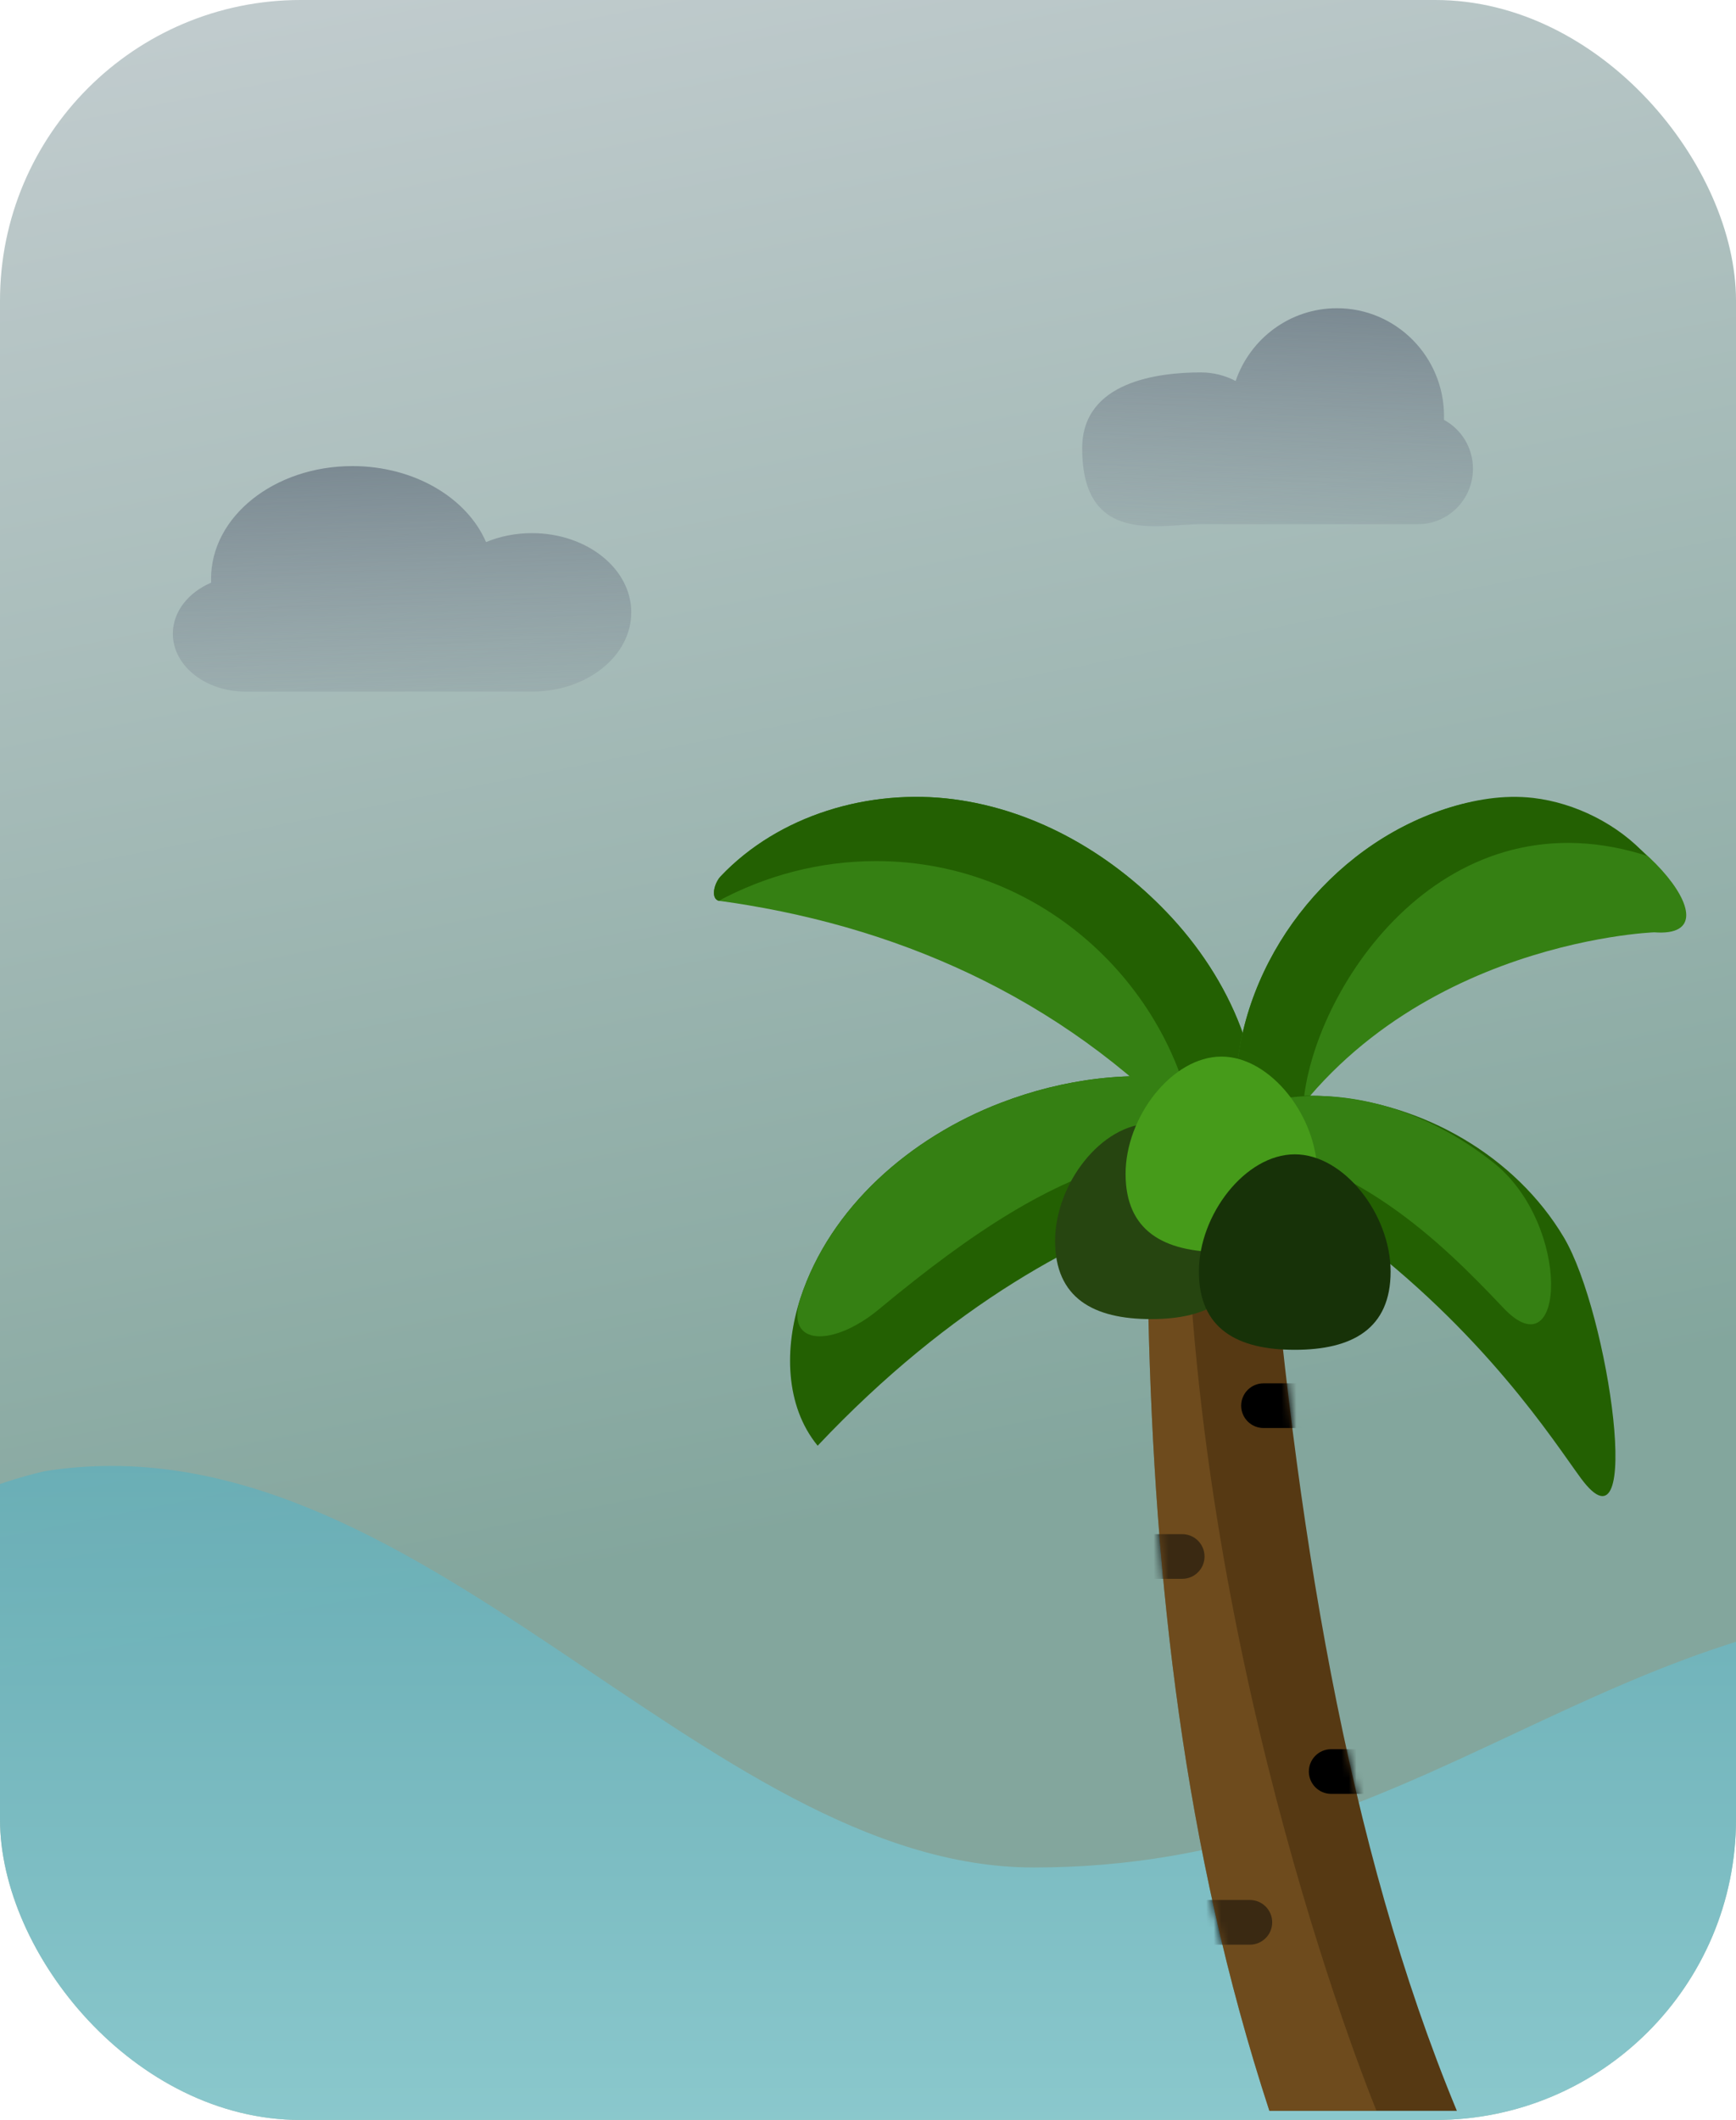 <svg width="231" height="282" viewBox="0 0 231 282" fill="none" xmlns="http://www.w3.org/2000/svg">
<g clip-path="url(#clip0_319_319)">
<rect width="231" height="282" rx="40" fill="url(#paint0_linear_319_319)"/>
<path fill-rule="evenodd" clip-rule="evenodd" d="M-53 292.662C-53 292.662 -50.509 208.805 5.97 195.694C55.35 187.896 93.421 248.418 137.576 248.418C189.037 248.418 213.29 213.294 263.253 213.294C299.695 213.294 335.278 243.831 384.903 233.246C401.409 229.725 426 223.666 426 223.666L425.182 339.205L-53 347V292.662Z" fill="url(#paint1_linear_319_319)" fill-opacity="0.7"/>
<path d="M108.801 192.31C144.523 154.479 178.646 155.766 182.547 156.468C176.743 149.717 168.352 145.338 159.533 143.805C150.713 142.273 141.511 143.497 133.162 146.702C121.139 151.318 110.478 160.561 106.502 172.708C104.365 179.234 104.433 186.984 108.801 192.31Z" fill="#236002"/>
<path d="M116.947 174.168C142.647 152.807 157.091 149.093 182.547 156.468C176.743 149.717 168.351 145.338 159.532 143.805C150.713 142.273 141.51 143.497 133.162 146.702C121.139 151.318 110.477 160.561 106.501 172.708C104.365 179.234 110.986 179.123 116.947 174.168Z" fill="#358013"/>
<path d="M154.856 162.649C153.476 166.676 152.713 171.024 152.813 175.277C153.631 210.023 157.466 245.866 168.909 280.787H193.858C179.226 245.495 172.285 202.588 168.503 156.233C168.621 154.007 165.5 153.128 163.345 153.741C159.231 154.912 156.236 158.622 154.856 162.649Z" fill="#563913"/>
<mask id="mask0_319_319" style="mask-type:alpha" maskUnits="userSpaceOnUse" x="152" y="153" width="42" height="128">
<path d="M154.856 162.649C153.476 166.676 152.713 171.024 152.813 175.277C153.631 210.023 157.466 245.866 168.909 280.787H193.858C179.226 245.495 172.285 202.588 168.503 156.233C168.621 154.007 165.5 153.128 163.345 153.741C159.231 154.912 156.236 158.622 154.856 162.649Z" fill="#868162"/>
</mask>
<g mask="url(#mask0_319_319)">
<path d="M165.157 186.985C165.157 185.344 166.488 184.013 168.129 184.013H180.193C181.835 184.013 183.165 185.344 183.165 186.985V186.985C183.165 188.626 181.835 189.957 180.193 189.957H168.129C166.488 189.957 165.157 188.626 165.157 186.985V186.985Z" fill="black"/>
<path d="M142.271 207.046C142.271 205.404 143.602 204.074 145.243 204.074H157.308C158.949 204.074 160.28 205.404 160.28 207.046V207.046C160.28 208.687 158.949 210.018 157.308 210.018H145.243C143.602 210.018 142.271 208.687 142.271 207.046V207.046Z" fill="black"/>
<path d="M174.161 235.65C174.161 234.009 175.492 232.679 177.133 232.679H189.197C190.839 232.679 192.169 234.009 192.169 235.65V235.65C192.169 237.292 190.839 238.622 189.197 238.622H177.133C175.492 238.622 174.161 237.292 174.161 235.65V235.65Z" fill="black"/>
<path d="M151.276 255.711C151.276 254.07 152.606 252.739 154.248 252.739H166.312C167.953 252.739 169.284 254.07 169.284 255.711V255.711C169.284 257.352 167.953 258.683 166.312 258.683H154.248C152.606 258.683 151.276 257.352 151.276 255.711V255.711Z" fill="black"/>
</g>
<path opacity="0.4" d="M154.856 162.649C153.476 166.675 152.713 171.024 152.813 175.276C153.631 210.023 157.466 245.866 168.909 280.786H183.165C183.165 280.786 159.154 222.834 157.786 157.451C157.745 155.468 155.499 160.773 154.856 162.649Z" fill="#92672D"/>
<path d="M166.418 155.487C166.135 156.526 165.508 157.756 164.422 157.716C163.498 156.549 162.554 155.409 161.593 154.296C153.294 144.691 143.63 137.112 132.892 131.453C122.655 126.057 111.441 122.405 99.502 120.406C98.308 120.206 97.106 120.023 95.897 119.856C94.485 119.822 94.937 117.579 95.904 116.56C103.642 108.411 115.657 104.868 126.858 106.316C138.058 107.765 148.359 113.847 155.966 122.116C164.231 131.1 169.614 143.753 166.418 155.487Z" fill="#358013"/>
<path d="M164.422 157.716C165.508 157.756 166.135 156.526 166.418 155.487C169.614 143.753 164.231 131.1 155.966 122.116C148.359 113.847 138.058 107.765 126.858 106.316C115.657 104.868 103.642 108.411 95.904 116.56C95 117.513 94.546 119.536 95.645 119.822C101.882 116.493 109.006 114.544 116.572 114.544C139.188 114.544 156.586 131.952 159.192 151.614C160.004 152.49 160.805 153.384 161.593 154.296C162.554 155.409 163.498 156.549 164.422 157.716Z" fill="#236002"/>
<path d="M164.451 143.793C164.229 148.066 164.783 152.596 167.342 156.043C183.54 125.317 220.12 124.017 220.12 124.017C232.125 124.946 216.18 106.929 203.987 106.371C200.047 105.909 196.079 106.369 192.311 107.604C176.859 112.669 165.29 127.697 164.451 143.793Z" fill="#358013"/>
<path d="M164.451 143.793C164.229 148.066 164.783 152.597 167.342 156.044C169.538 152.906 170.808 149.865 173.411 147.05C174.536 132.004 191.503 105.566 218.431 113.616C218.666 113.697 218.898 113.778 219.129 113.859C215.333 109.657 209.622 106.8 204.029 106.145C200.088 105.683 196.079 106.37 192.311 107.605C176.859 112.67 165.29 127.697 164.451 143.793Z" fill="#236002"/>
<path d="M179.226 163.581C175.292 160.659 169.211 158.207 164.566 156.608C162.558 155.917 161.701 153.337 162.392 151.346C163.083 149.356 164.919 147.949 166.868 147.108C169.899 145.799 173.307 145.604 176.606 145.83C189.291 146.701 201.633 153.742 208.087 164.59C214.117 174.726 218.831 208.115 210.365 196.644C206.801 191.814 197.609 177.233 179.226 163.581Z" fill="#236002"/>
<path d="M162.718 151.879C179.976 153.551 191.794 165.253 200.048 173.983C208.302 182.713 209.156 162.92 198.735 154.665C180.914 140.549 161.593 146.121 162.718 151.879Z" fill="#358013"/>
<path d="M165.908 165.067C165.908 172.658 160.818 175.469 153.152 175.469C145.485 175.469 140.396 172.658 140.396 165.067C140.396 157.476 146.586 149.464 153.152 149.464C159.717 149.464 165.908 157.476 165.908 165.067Z" fill="#264510"/>
<path d="M175.287 156.151C175.287 163.743 170.198 166.553 162.531 166.553C154.865 166.553 149.775 163.743 149.775 156.151C149.775 148.56 155.966 140.549 162.531 140.549C169.097 140.549 175.287 148.56 175.287 156.151Z" fill="#469B1A"/>
<path d="M185.041 169.153C185.041 176.744 179.952 179.555 172.286 179.555C164.619 179.555 159.53 176.744 159.53 169.153C159.53 161.562 165.72 153.55 172.286 153.55C178.851 153.55 185.041 161.562 185.041 169.153Z" fill="#173208"/>
<path opacity="0.9" d="M47.089 92H70.783C78.083 92 84 87.281 84 81.46C84 75.638 78.083 70.919 70.783 70.919C68.581 70.919 66.504 71.349 64.677 72.109C62.134 66.226 55.132 62 46.892 62C36.504 62 28.083 68.716 28.083 77C28.083 77.17 28.087 77.339 28.094 77.507C25.062 78.806 23 81.36 23 84.297C23 88.551 27.324 92 32.658 92H46.892C46.921 92 47.089 92 47.089 92H46.892H47.089Z" fill="url(#paint2_linear_319_319)"/>
<path opacity="0.9" d="M177.747 69.729H159.793C154.262 69.729 144 72.602 144 59.635C144 50.681 154.262 49.541 159.793 49.541C161.462 49.541 163.035 49.953 164.419 50.681C166.346 45.047 171.652 41 177.896 41C185.767 41 192.148 47.431 192.148 55.365C192.148 55.527 192.145 55.689 192.14 55.85C194.438 57.095 196 59.54 196 62.353C196 66.427 192.723 69.729 188.681 69.729H177.896C177.874 69.729 177.747 69.729 177.747 69.729Z" fill="url(#paint3_linear_319_319)"/>
</g>
<defs>
<linearGradient id="paint0_linear_319_319" x1="96.558" y1="-9.87" x2="137.695" y2="197.606" gradientUnits="userSpaceOnUse">
<stop stop-color="#C0CBCD"/>
<stop offset="1" stop-color="#83A69D"/>
</linearGradient>
<linearGradient id="paint1_linear_319_319" x1="186.5" y1="195" x2="186.5" y2="347" gradientUnits="userSpaceOnUse">
<stop stop-color="#5DB0BE"/>
<stop offset="1" stop-color="#B2F5FB"/>
</linearGradient>
<linearGradient id="paint2_linear_319_319" x1="36.344" y1="48.5" x2="38.373" y2="108.29" gradientUnits="userSpaceOnUse">
<stop stop-color="#5C6A77"/>
<stop offset="1" stop-color="#818B97" stop-opacity="0"/>
</linearGradient>
<linearGradient id="paint3_linear_319_319" x1="184.625" y1="27.95" x2="182.401" y2="85.728" gradientUnits="userSpaceOnUse">
<stop stop-color="#5C6A77"/>
<stop offset="1" stop-color="#818B97" stop-opacity="0"/>
</linearGradient>
<clipPath id="clip0_319_319">
<rect width="231" height="282" rx="40" fill="white"/>
</clipPath>
</defs>
</svg>
